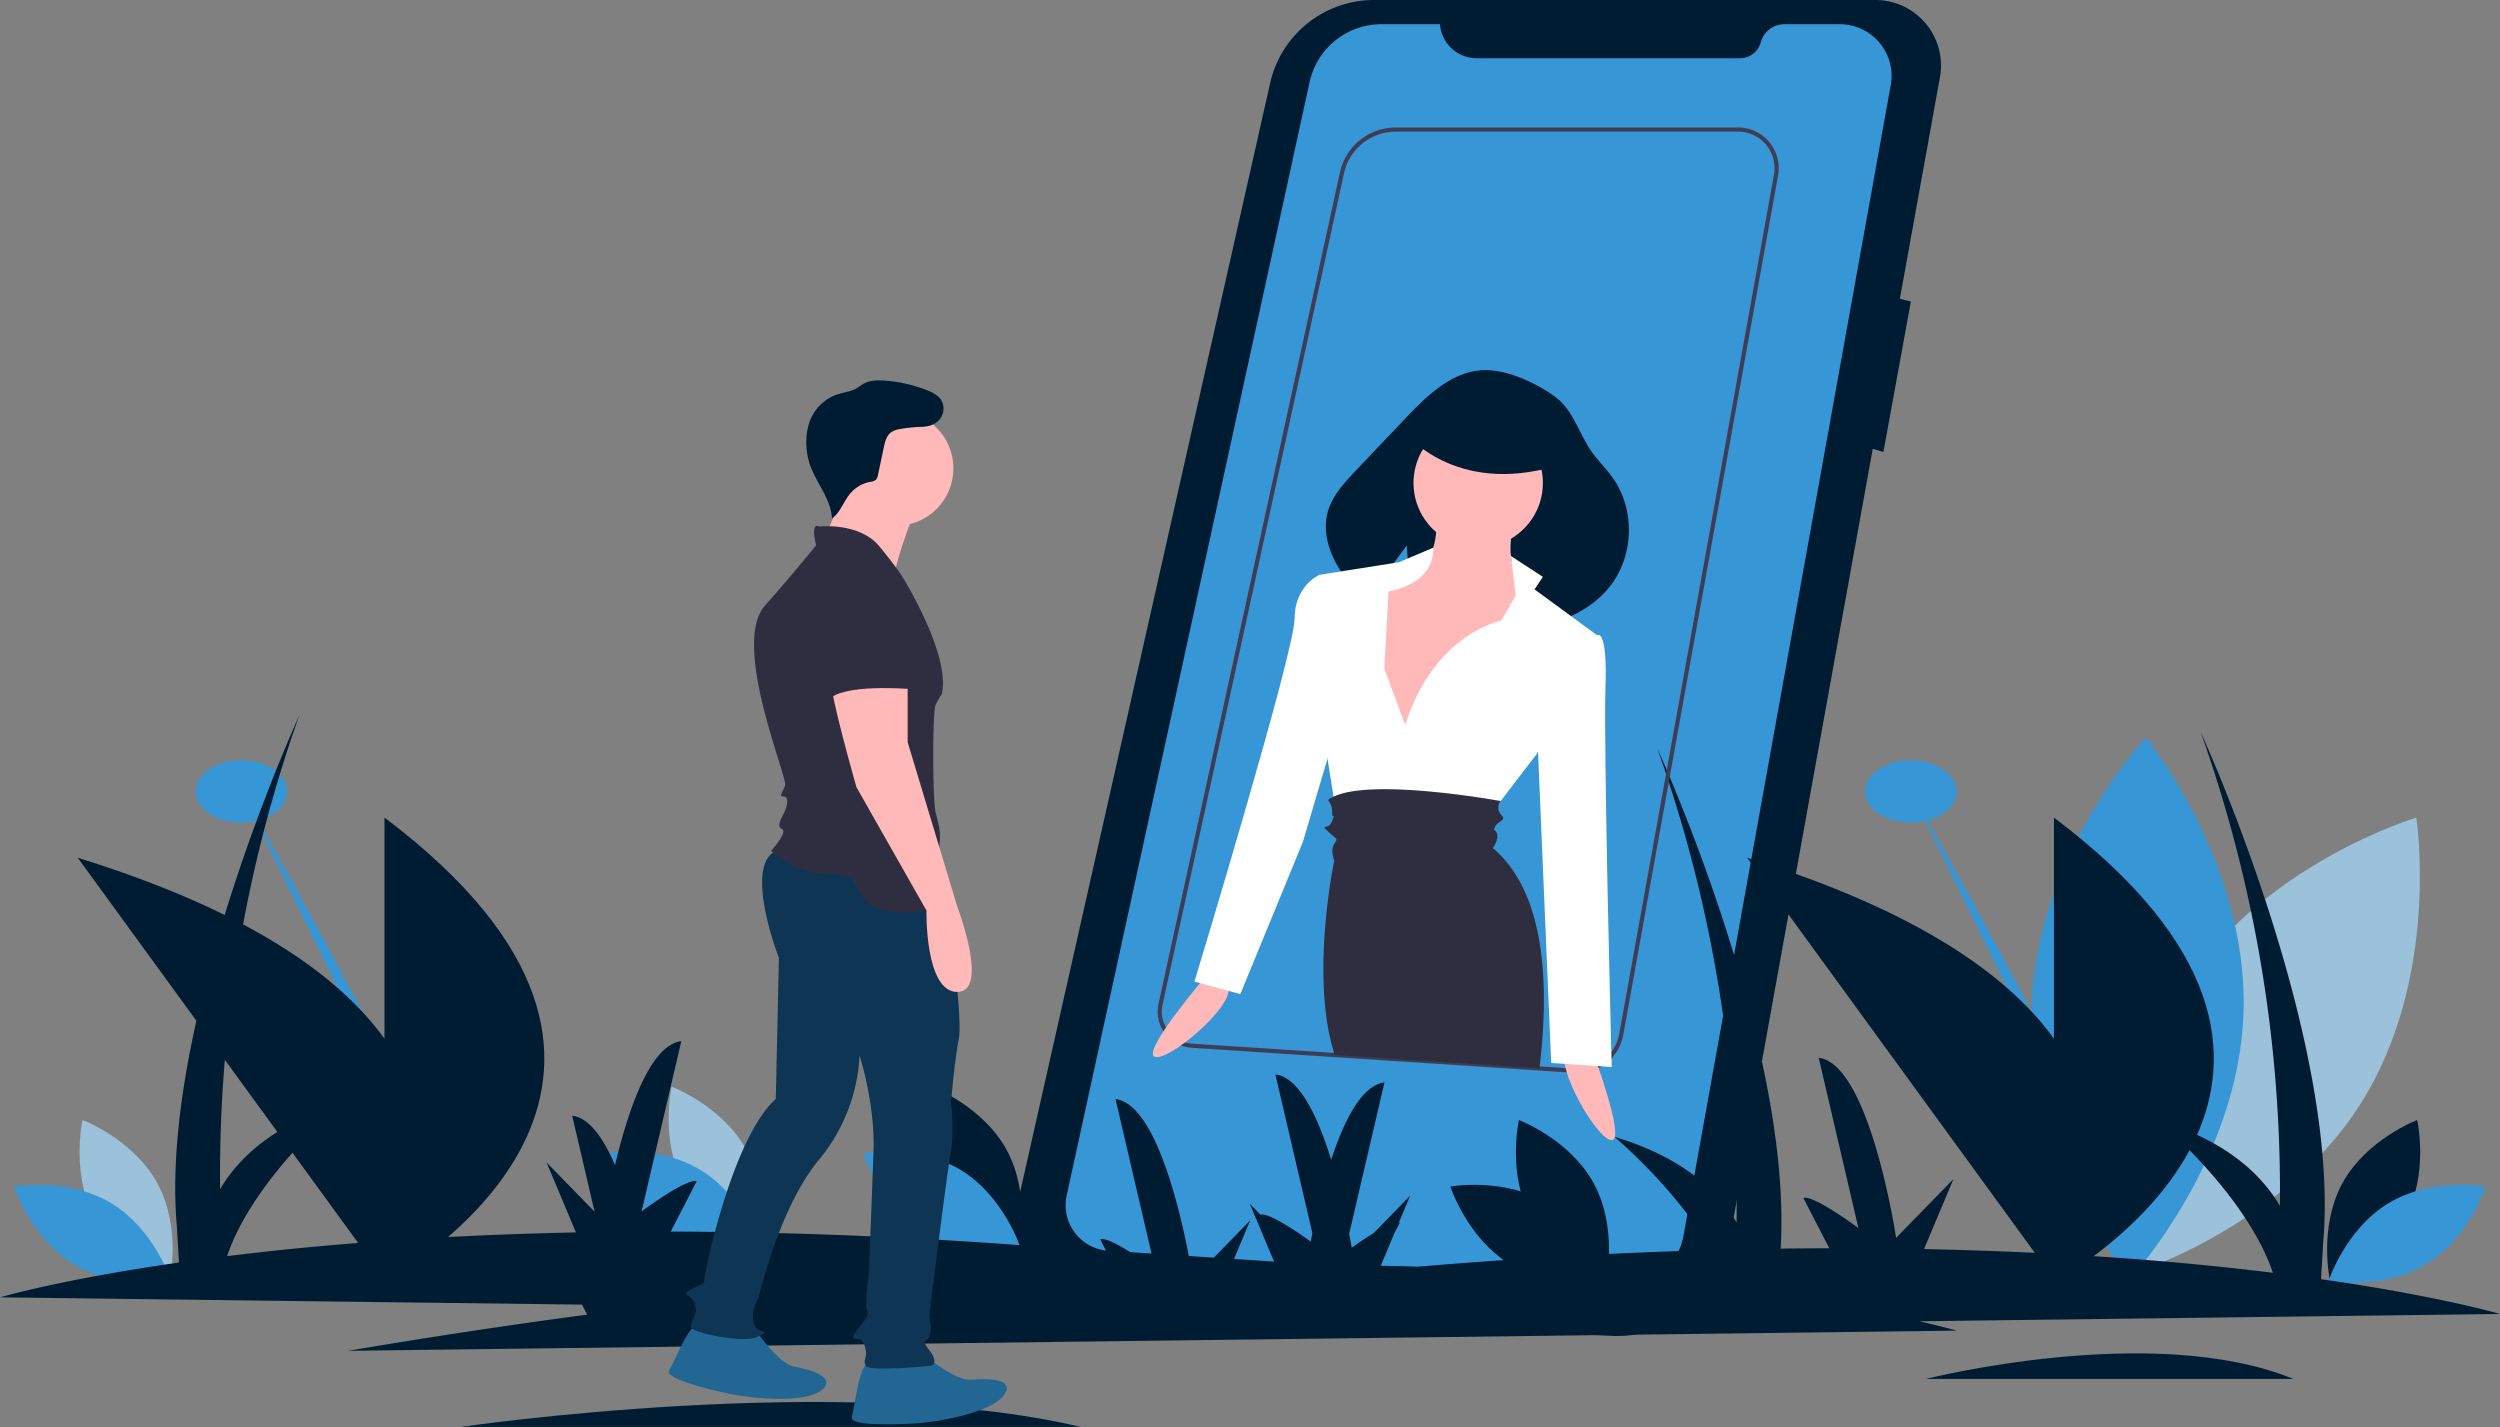 <svg xmlns="http://www.w3.org/2000/svg" width="996.001" height="568.505" viewBox="0 0 996.001 568.505">
  <rect x="0" y="0" width="996.001" height="568.505" fill="#808080" stroke="none"/>
  <g id="Group_38" data-name="Group 38" transform="translate(0 0)">
    <path id="Path_382" data-name="Path 382" d="M829.685,107.249H630.137a42.42,42.42,0,0,0-41.381,33.09L487.928,587.565a34.284,34.284,0,0,0,31.758,41.783l205.137,10.107a45.293,45.293,0,0,0,46.8-37.176l57.2-316.194,4.255,1.216,10.944-59.931-4.38-1.095L855.6,138.014a26.118,26.118,0,0,0-25.916-30.765Z" transform="translate(-82.727 -107.247)" fill="#001c33"/>
    <path id="Path_383" data-name="Path 383" d="M660.562,118.874H637.269a29.316,29.316,0,0,0-28.642,23.066L511.846,585.518a18.165,18.165,0,0,0,16.559,22l204.473,13.4a23.525,23.525,0,0,0,24.691-19.3l82.584-458.481a20.605,20.605,0,0,0-20.279-24.258h-22.1a9.724,9.724,0,0,0-9.39,7.2h0a8.585,8.585,0,0,1-8.29,6.353h-104.9a14.675,14.675,0,0,1-14.632-13.55Z" transform="translate(-86.881 -109.232)" fill="#3796d6"/>
    <path id="Path_384" data-name="Path 384" d="M1042.787,568.763c-31.908,50.419-22.114,113.86-22.114,113.86s61.527-18.3,93.435-68.724,22.114-113.86,22.114-113.86S1074.7,518.345,1042.787,568.763Z" transform="translate(-173.556 -174.288)" fill="#9cc1da"/>
    <path id="Path_385" data-name="Path 385" d="M1059.925,570.678c-1.765,59.641-45.379,106.742-45.379,106.742s-40.753-49.6-38.989-109.238,45.373-106.742,45.373-106.742S1061.683,511.037,1059.925,570.678Z" transform="translate(-166.089 -167.7)" fill="#3796d6"/>
    <ellipse id="Ellipse_59" data-name="Ellipse 59" cx="18.245" cy="12.419" rx="18.245" ry="12.419" transform="translate(77.918 302.917)" fill="#3796d6"/>
    <path id="Path_386" data-name="Path 386" d="M115.461,487.481s86.663,150.578,84.383,172.31" transform="translate(-19.299 -172.144)" fill="#3796d6"/>
    <path id="Path_387" data-name="Path 387" d="M159.058,500.006v88.085c-18.153-25.153-54.361-51.054-122.213-72.079L159.058,683.88v1.275s.231-.125.661-.368l.208.286s.174-.233.486-.684C174.653,676.142,294.071,601.775,159.058,500.006Z" transform="translate(-5.881 -174.282)" fill="#001c33"/>
    <ellipse id="Ellipse_60" data-name="Ellipse 60" cx="18.245" cy="12.419" rx="18.245" ry="12.419" transform="translate(743.035 302.917)" fill="#3796d6"/>
    <path id="Path_388" data-name="Path 388" d="M917.461,487.481s86.663,150.578,84.383,172.311" transform="translate(-156.182 -172.144)" fill="#3796d6"/>
    <path id="Path_389" data-name="Path 389" d="M961.058,500.006v88.085c-18.153-25.153-54.361-51.054-122.212-72.079L961.058,683.88v1.275s.231-.125.661-.368l.208.286s.175-.233.486-.684C976.65,676.142,1096.072,601.775,961.058,500.006Z" transform="translate(-142.764 -174.282)" fill="#001c33"/>
    <path id="Path_390" data-name="Path 390" d="M43.71,684.245c9.579,17.764,29.908,25.39,29.908,25.39s4.8-21.175-4.779-38.939-29.908-25.39-29.908-25.39S34.131,666.481,43.71,684.245Z" transform="translate(-6.032 -199.082)" fill="#9cc1da"/>
    <path id="Path_391" data-name="Path 391" d="M44.921,683.713c17.293,10.4,23.954,31.07,23.954,31.07S47.5,718.58,30.2,708.176,6.25,677.106,6.25,677.106,27.628,673.308,44.921,683.713Z" transform="translate(-0.659 -204.394)" fill="#3796d6"/>
    <path id="Path_392" data-name="Path 392" d="M733.71,684.245c9.579,17.764,29.908,25.39,29.908,25.39s4.8-21.175-4.779-38.939-29.908-25.39-29.908-25.39S724.131,666.481,733.71,684.245Z" transform="translate(-123.799 -199.082)" fill="#001c33"/>
    <path id="Path_393" data-name="Path 393" d="M734.921,683.713c17.293,10.4,23.954,31.07,23.954,31.07s-21.378,3.8-38.671-6.607-23.954-31.07-23.954-31.07S717.627,673.308,734.921,683.713Z" transform="translate(-118.426 -204.394)" fill="#001c33"/>
    <path id="Path_394" data-name="Path 394" d="M451.71,668.245c9.579,17.764,29.908,25.39,29.908,25.39s4.8-21.175-4.779-38.939-29.908-25.39-29.908-25.39S442.131,650.481,451.71,668.245Z" transform="translate(-75.668 -196.351)" fill="#001c33"/>
    <path id="Path_395" data-name="Path 395" d="M452.921,667.713c17.293,10.4,23.954,31.07,23.954,31.07s-21.378,3.8-38.671-6.607-23.954-31.07-23.954-31.07S435.627,657.308,452.921,667.713Z" transform="translate(-70.295 -201.663)" fill="#3796d6"/>
    <path id="Path_396" data-name="Path 396" d="M326.71,668.245c9.579,17.764,29.908,25.39,29.908,25.39s4.8-21.175-4.779-38.939-29.908-25.39-29.908-25.39S317.131,650.481,326.71,668.245Z" transform="translate(-54.333 -196.351)" fill="#9cc1da"/>
    <path id="Path_397" data-name="Path 397" d="M327.921,667.713c17.293,10.4,23.954,31.07,23.954,31.07s-21.378,3.8-38.671-6.607-23.954-31.07-23.954-31.07S310.627,657.308,327.921,667.713Z" transform="translate(-48.961 -201.663)" fill="#3796d6"/>
    <path id="Path_398" data-name="Path 398" d="M1148.537,684.245c-9.579,17.764-29.908,25.39-29.908,25.39s-4.8-21.175,4.779-38.939,29.908-25.39,29.908-25.39S1158.116,666.481,1148.537,684.245Z" transform="translate(-190.311 -199.082)" fill="#001c33"/>
    <path id="Path_399" data-name="Path 399" d="M1142.07,683.713c-17.293,10.4-23.953,31.07-23.953,31.07s21.378,3.8,38.671-6.607,23.953-31.07,23.953-31.07S1159.362,673.308,1142.07,683.713Z" transform="translate(-190.429 -204.394)" fill="#3796d6"/>
    <path id="Path_400" data-name="Path 400" d="M995.51,689.383s-23.854-7.068-71.3-13.862l.854-14.516c7.141-81.748-48.824-203.533-48.824-203.533a546.473,546.473,0,0,1,31.586,188.813c-7.422-12.581-21.624-26.075-48.7-34.128,0,0,35.454,29.641,45.891,60.807-35.777-4.423-82.129-8.3-138.968-9.44l11.715-27.892L754.92,659.055s-10.4-69.279-30.841-71.745l15.821,67.85s-17.861-13.386-21.926-11.974l10.319,20.006q-9.516.021-19.37.147c4.9-81.646-49.136-199.233-49.136-199.233a546.468,546.468,0,0,1,31.586,188.813c-7.421-12.581-21.624-26.075-48.7-34.128,0,0,24.377,20.381,38.654,45.112-35.9.994-74.861,3.087-116.861,6.622q-7.314-.214-14.871-.367l5.482-13.053,2.121-4.112a1.852,1.852,0,0,0-.362-.077l4.472-10.649-14.527,14.9c-3.264,1.979-6.539,4.232-8.758,5.808-.237-1.4-.569-3.278-1-5.532l14.066-60.322c-9.061,1.093-16.147,15.31-21.23,30.8-5.137-16.672-12.562-32.808-22.239-33.975l14.74,63.212c-.239,1.192-.459,2.319-.658,3.366-4.53-3.265-16.585-11.623-20.051-10.731l-4.246-4.354,10.249,24.4q-7.374.033-14.94.127l-2.51-.279,7.4-17.619L481.36,668.735q-3.968-.422-7.907-.829c-3.381-18.05-13.281-62.2-29.528-64.155l14.613,62.668q-3.627-.35-7.223-.685c-5.219-3.394-11.323-6.86-13.495-6.107l2.639,5.116c-65.063-5.764-122.986-8.076-173.733-8.186l10.319-20.006c-4.065-1.412-21.926,11.974-21.926,11.974l15.821-67.85c-12.714,1.533-21.541,28.9-26.4,49.383-4.567-10.616-10.26-18.852-17.07-19.673l8.913,38.226L217.257,629l11.713,27.891c-56.839,1.137-103.191,5.017-138.968,9.44,10.437-31.166,45.891-60.807,45.891-60.807-27.076,8.053-41.279,21.547-48.7,34.128a546.47,546.47,0,0,1,31.586-188.813S62.813,572.623,69.954,654.371l.854,14.516c-47.446,6.794-71.3,13.862-71.3,13.862l231.861,2.906,2.054,3.982q-45.744,6.07-95.282,14.415l640.916-8.034s-5-1.48-14.953-3.734Z" transform="translate(0.491 -165.89)" fill="#001c33"/>
    <path id="Path_401" data-name="Path 401" d="M220.742,790.7s152.6-22.392,247.138,0" transform="translate(-37.268 -222.199)" fill="#001c33"/>
    <path id="Path_402" data-name="Path 402" d="M924.742,767.583s90.38-22.921,146.375,0" transform="translate(-157.425 -218.213)" fill="#001c33"/>
    <path id="Path_403" data-name="Path 403" d="M723,545.166q-.593,0-1.187-.038l-14.142-.929-138.588-9.08a14.419,14.419,0,0,1-13.121-17.434l72.293-331.331a22.848,22.848,0,0,1,22.2-17.877h136.4a16.223,16.223,0,0,1,15.96,19.1L741.129,530.027a18.453,18.453,0,0,1-3.994,8.543l-.172.414h-.179a18.479,18.479,0,0,1-5.355,4.155l-.1.047A18.44,18.44,0,0,1,723,545.166ZM650.455,170.136a21.179,21.179,0,0,0-20.577,16.572L557.585,518.039A12.725,12.725,0,0,0,569.2,533.464l152.724,10.009a16.737,16.737,0,0,0,8.644-1.761l.095-.044a16.8,16.8,0,0,0,4.846-3.742l.27-.316a16.785,16.785,0,0,0,3.721-7.879L801.181,187.28l.816.147-.816-.147a14.564,14.564,0,0,0-14.327-17.144Z" transform="translate(-94.425 -117.698)" fill="#3f3d56"/>
    <path id="Path_404" data-name="Path 404" d="M574.644,575.944s-26.026,30.351-20.556,32.333S585.1,588.572,583.455,580.9Z" transform="translate(-94.034 -187.243)" fill="#ffb9b9"/>
    <path id="Path_405" data-name="Path 405" d="M761.549,609.861s14.13,37.4,8.312,37.4-22.441-29.09-18.285-35.739Z" transform="translate(-127.757 -193.032)" fill="#ffb9b9"/>
    <path id="Path_406" data-name="Path 406" d="M750.8,328.032c-2.333-3.3-5.2-6.182-7.665-9.386-5.676-7.387-7.64-17.23-15.257-22.895-7.537-5.605-19.5-11.122-28.929-10.68-12.43.582-22.291,10.226-30.86,19.249l-19.645,20.687c-4.737,4.988-9.649,10.284-11.357,16.949-1.641,6.4-.04,13.286,2.965,19.175a46.671,46.671,0,0,0,12.836,15.323c6.576-9.055,15.789-21.558,15.789-21.558l2.145,31.1c11.141,3.692,23.109,4.418,34.849,3.6l3.477-12.751,3.65,12.045c14.03-1.86,28.125-6.7,36.81-17.653C759.211,359.134,759.721,340.648,750.8,328.032Z" transform="translate(-108.217 -137.593)" fill="#001c33"/>
    <circle id="Ellipse_61" data-name="Ellipse 61" cx="25.766" cy="25.766" r="25.766" transform="translate(563.146 166.652)" fill="#ffb9b9"/>
    <path id="Path_407" data-name="Path 407" d="M683.075,354.3s1.662,19.948-9.143,21.61-22.441,0-22.441,6.649,8.312,67.323,8.312,67.323l20.779-1.662,29.09-28.259,15.792-30.753s-19.116-8.312-10.8-33.246Z" transform="translate(-110.787 -149.413)" fill="#ffb9b9"/>
    <path id="Path_408" data-name="Path 408" d="M666.635,440.981l-8.312-22.441,1.662-30.753s18.25-2.493,17.852-17.454l-13.7,5.819-31.584,4.987v29.09s-10.8,17.454,1.663,34.908l5.818,36.571,59.843-4.156L719,452.618l24.1-47.376-24.935-18.285,3.325-4.987-12.718-8.294,1.913,15.775-5.818,9.974S678.271,404.411,666.635,440.981Z" transform="translate(-106.814 -152.15)" fill="#fff"/>
    <path id="Path_409" data-name="Path 409" d="M628.175,385.025l-4.987-1.662s-9.974,4.156-9.974,17.454-39.9,144.621-39.9,144.621l18.285,4.987,24.935-60.674,14.961-50.7Z" transform="translate(-97.445 -154.374)" fill="#fff"/>
    <path id="Path_410" data-name="Path 410" d="M755.135,412.394h6.65s4.156-3.325,3.325,20.779S767.6,584.442,767.6,584.442l-24.1-1.662-5.818-137.14Z" transform="translate(-125.498 -159.302)" fill="#fff"/>
    <path id="Path_411" data-name="Path 411" d="M721.318,597.631,675.9,594.653l-11.038-.721-25.137-1.65c-.382-1.352-.713-2.521-.979-3.5-8.31-30.751.838-73.967.838-73.967s-1.667-4.155,0-6.651.829-1.659-2.5-4.984,0,0,1.659-4.155,0,0,0-3.326a7.31,7.31,0,0,0-1.659-4.992,11.086,11.086,0,0,1,2.222-1.36c15.815-7.58,66.578,1.75,66.578,1.75s-.033.042-.091.124a4.069,4.069,0,0,0,.274,5.308c2.5,2.5-1.659,2.5-2.488,4.984s0,0,.829,2.5-1.667,5.813-1.667,5.813C724.137,527.8,725.265,565.395,721.318,597.631Z" transform="translate(-108.016 -171.956)" fill="#2f2e41"/>
    <path id="Path_412" data-name="Path 412" d="M681.988,614.018,670.95,613.3c1.874-8.517,2.977-13.46,2.977-13.46Z" transform="translate(-114.108 -191.321)" fill="#2f2e41"/>
    <path id="Path_413" data-name="Path 413" d="M676.045,312.953s20.779,24.935,62.336,10.8l-11.636-20.779-27.428-8.312Z" transform="translate(-114.978 -139.236)" fill="#001c33"/>
    <path id="Path_414" data-name="Path 414" d="M438.359,758.893s11.742,9.888,17.923,9.27,17.923-.618,12.979,6.18-25.339,10.506-33.991,11.124S407.458,786.7,408.694,783s2.472-21.013,7.416-22.249S438.359,758.893,438.359,758.893Z" transform="translate(-69.337 -218.468)" fill="#226694"/>
    <path id="Path_415" data-name="Path 415" d="M355.961,746.323s8.653,12.68,14.772,13.746,17.429,4.221,10.84,9.441-27.23,3.31-35.73,1.58-27.12-6.284-24.933-9.523,8.028-19.575,13.123-19.437S355.961,746.323,355.961,746.323Z" transform="translate(-54.334 -215.607)" fill="#226694"/>
    <path id="Path_416" data-name="Path 416" d="M431.664,526.122s7.954,54.473,6.1,64.362-3.09,25.339-3.09,25.339,1.236,12.979,0,19.159-8.652,64.892-8.652,66.128,1.236,4.944,0,8.034-3.708.618,0,5.562,1.236,6.18.618,6.18-24.721,2.472-25.957,0,.618-3.09,0-6.18-1.236-3.708-2.472-4.326-3.708.618-1.854-2.472,6.18-6.8,4.944-8.652.618-15.45.618-15.45,1.236-30.283,1.854-48.824-5.562-37.7-5.562-37.7a70.711,70.711,0,0,1-16.069,41.407c-16.069,19.159-24.1,55-24.1,55s-3.708,5.562-1.854,10.506,7.416,1.854,1.854,4.944-24.721-1.236-26.575-3.09,2.472-4.326,1.236-9.27-6.18-3.708-1.854-6.18,5.562-1.854,5.562-4.326,11.124-56.24,28.429-71.691l1.236-56.24s-15.451-39.553.618-43.261S431.664,526.122,431.664,526.122Z" transform="translate(-55.763 -176.754)" fill="#0e3554"/>
    <path id="Path_417" data-name="Path 417" d="M431.374,349.5s-10.506,25.957-8.034,29.665-30.283-12.36-30.283-12.36,10.506-25.957,10.506-29.047S431.374,349.5,431.374,349.5Z" transform="translate(-66.678 -146.518)" fill="#ffb9b9"/>
    <circle id="Ellipse_62" data-name="Ellipse 62" cx="22.867" cy="22.867" r="22.867" transform="translate(334.104 163.74)" fill="#ffb9b9"/>
    <path id="Path_418" data-name="Path 418" d="M387.714,360.153s16.069-1.854,24.1,8.034,9.27,12.36,9.27,12.36,19.159,30.9,15.451,46.352a44.71,44.71,0,0,0-2.472,4.326c-1.236,2.472-1.236,37.081,0,42.644s2.472,7.416,1.236,15.45,9.888,21.013-3.09,23.485-22.867.618-27.193-4.944-.618-9.27-14.215-9.27a32.7,32.7,0,0,1-22.249-9.27s6.8-7.416,4.326-8.652,0-4.326,1.236-7.416,1.236-5.562-.618-5.562-.618-1.236.618-4.326-21.631-56.24-8.034-71.691,20.395-24.1,20.395-24.1S384.005,358.3,387.714,360.153Z" transform="translate(-61.335 -150.371)" fill="#2f2e41"/>
    <path id="Path_419" data-name="Path 419" d="M429.282,431v27.193l19.777,65.51s12.978,33.991,0,33.991-12.283-32.443-12.283-32.443l-27.888-49.135S397.763,437.18,399,434.089,429.282,431,429.282,431Z" transform="translate(-67.676 -162.504)" fill="#ffb9b9"/>
    <path id="Path_420" data-name="Path 420" d="M418.239,382.559s18.541,7.416,13.6,27.193,0,19.159,0,19.159S406.5,426.438,398.462,432l-1.854-7.416S389.192,381.941,418.239,382.559Z" transform="translate(-67.14 -154.236)" fill="#2f2e41"/>
    <path id="Path_421" data-name="Path 421" d="M430.4,307.876a9.124,9.124,0,0,0,8.57-1.334,6.9,6.9,0,0,0,1.947-8.15c-1.183-2.322-3.715-3.6-6.142-4.547a57.084,57.084,0,0,0-16.728-3.777c-2.734-.194-5.605-.164-8.045,1.085-1.207.618-2.256,1.51-3.451,2.15-2.2,1.177-4.756,1.439-7.132,2.2a17.852,17.852,0,0,0-10.91,10.029,21.511,21.511,0,0,0-1.344,4.978,27.727,27.727,0,0,0,1.442,13.881c2.634,7.014,8.16,13.146,8.472,20.633,3.382-2.453,4.636-6.882,7.346-10.062a13.687,13.687,0,0,1,7.812-4.531,4.351,4.351,0,0,0,2.328-.849,3.749,3.749,0,0,0,.85-1.984l2.314-10.926c.471-2.224,1.066-4.648,2.894-6a8.757,8.757,0,0,1,3.772-1.329,59.151,59.151,0,0,1,9.662-.881" transform="translate(-65.618 -138.435)" fill="#001c33"/>
  </g>
</svg>
